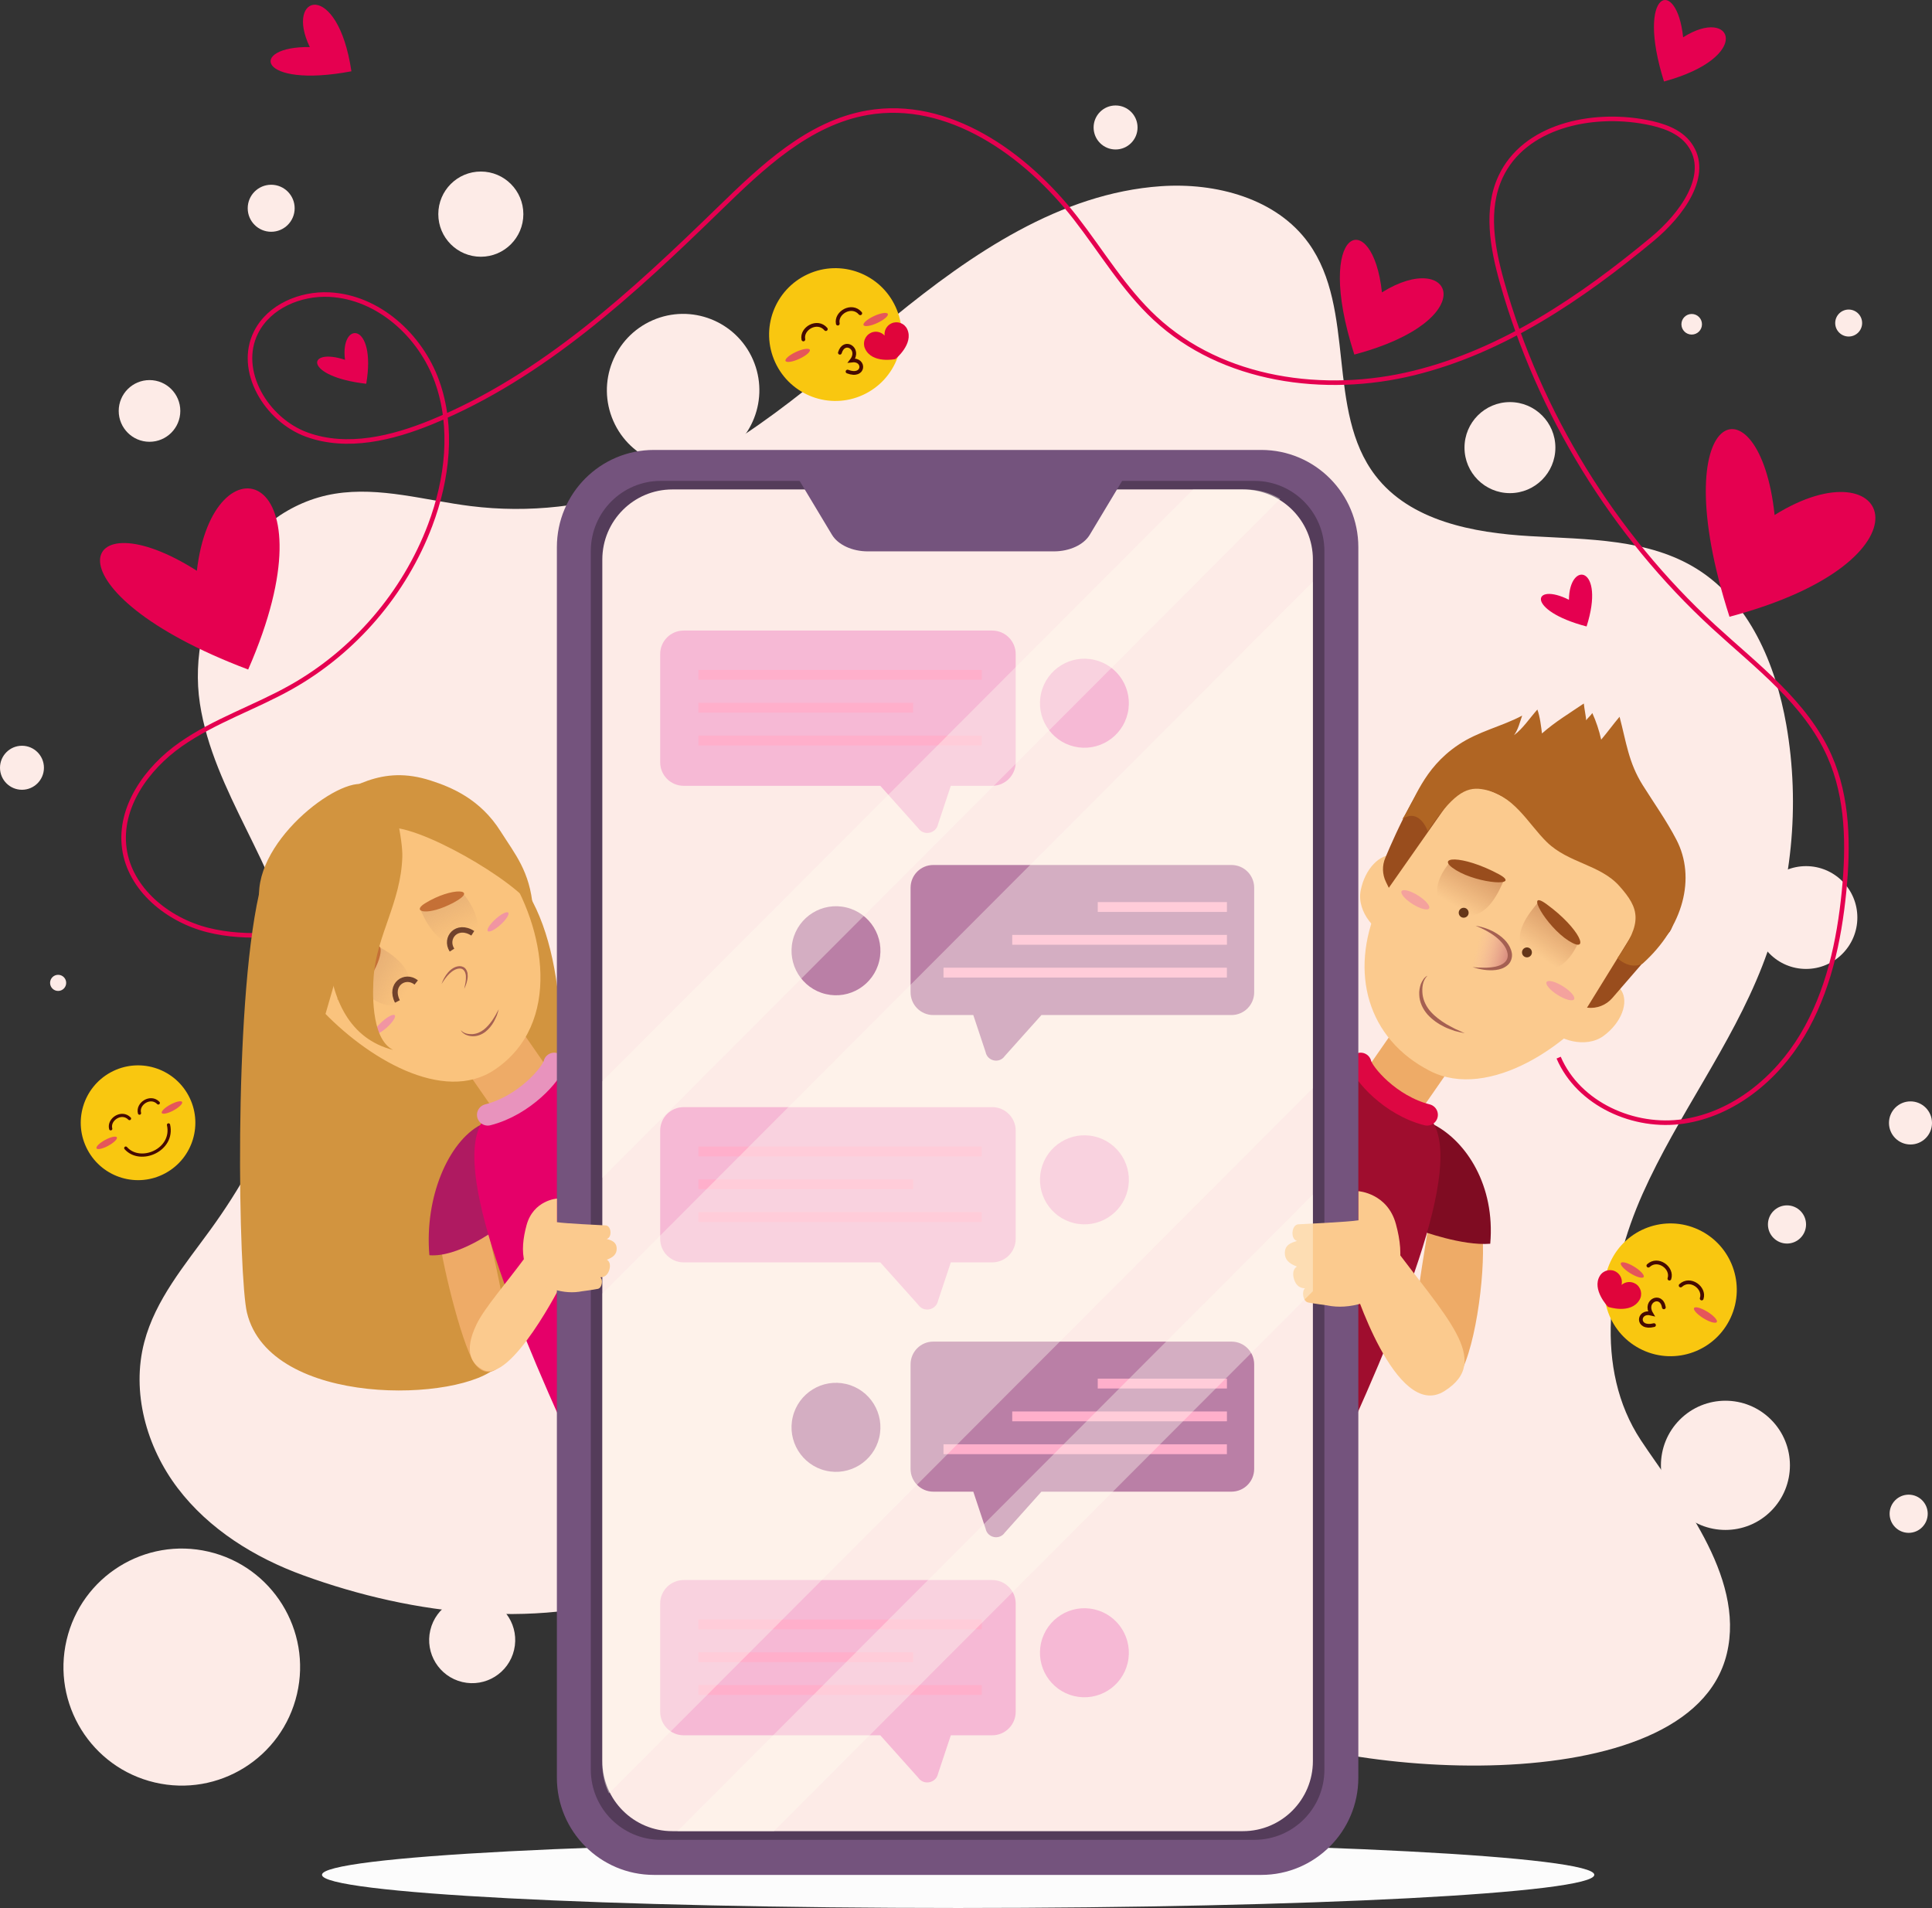 <svg width="403" height="398" viewBox="0 0 403 398" fill="none" xmlns="http://www.w3.org/2000/svg">
<rect x="0" y="0" width="403" height="398" fill="#333333" stroke="none"/>
<g clip-path="url(#clip0_205_79)">
<path d="M136.522 331.514C113.428 340.211 86.445 337.046 63.256 328.606C53.132 324.927 43.587 319.006 37.069 310.423C30.542 301.84 27.363 290.387 30.096 279.96C32.411 271.13 38.531 263.906 43.882 256.531C55.998 239.84 65.182 219.262 61.425 198.97C58.019 180.606 44.517 165.228 41.699 146.769C38.796 127.722 50.874 106.06 69.86 102.99C79.253 101.47 88.722 104.388 98.162 105.566C110.316 107.087 122.821 105.68 134.33 101.498C154.122 94.312 170.033 79.552 186.362 66.245C202.681 52.929 221.145 40.297 242.142 38.843C253.612 38.044 266.241 41.371 272.968 50.724C282.911 64.543 276.526 85.701 286.896 99.207C294.173 108.693 307.295 111.155 319.222 111.839C331.148 112.533 343.833 112.353 353.966 118.683C364.877 125.498 370.39 138.51 372.61 151.199C375.551 168.013 373.787 185.634 367.582 201.526C361.073 218.198 349.934 232.664 342.647 249.003C335.361 265.342 332.419 285.501 342.277 300.433C349.735 311.735 364.137 328.634 360.2 344.954C352.515 376.871 276.526 370.579 255.842 358.213C243.897 351.075 235.339 338.51 222.426 333.32C194.692 322.18 163.183 321.486 136.541 331.514H136.522Z" fill="#FDEBE7"/>
<path d="M314.961 102.867C320.196 102.867 324.44 98.616 324.44 93.371C324.44 88.127 320.196 83.876 314.961 83.876C309.727 83.876 305.483 88.127 305.483 93.371C305.483 98.616 309.727 102.867 314.961 102.867Z" fill="#FDEBE7"/>
<path d="M355.019 67.642C355.019 68.83 354.061 69.79 352.875 69.79C351.689 69.79 350.731 68.83 350.731 67.642C350.731 66.454 351.689 65.494 352.875 65.494C354.061 65.494 355.019 66.454 355.019 67.642Z" fill="#FDEBE7"/>
<path d="M376.728 202.116C382.639 202.116 387.43 197.316 387.43 191.394C387.43 185.473 382.639 180.673 376.728 180.673C370.817 180.673 366.025 185.473 366.025 191.394C366.025 197.316 370.817 202.116 376.728 202.116Z" fill="#FDEBE7"/>
<path d="M376.728 255.419C376.728 257.614 374.944 259.401 372.753 259.401C370.561 259.401 368.777 257.614 368.777 255.419C368.777 253.223 370.561 251.436 372.753 251.436C374.944 251.436 376.728 253.223 376.728 255.419Z" fill="#FDEBE7"/>
<path d="M369.425 315.193C374.679 309.93 374.679 301.396 369.425 296.133C364.17 290.869 355.652 290.869 350.398 296.133C345.144 301.396 345.144 309.93 350.398 315.193C355.652 320.457 364.17 320.457 369.425 315.193Z" fill="#FDEBE7"/>
<path d="M402.108 315.764C402.108 317.96 400.324 319.747 398.133 319.747C395.941 319.747 394.157 317.96 394.157 315.764C394.157 313.569 395.941 311.782 398.133 311.782C400.324 311.782 402.108 313.569 402.108 315.764Z" fill="#FDEBE7"/>
<path d="M232.701 31.182C235.232 31.182 237.284 29.126 237.284 26.591C237.284 24.055 235.232 22 232.701 22C230.17 22 228.118 24.055 228.118 26.591C228.118 29.126 230.17 31.182 232.701 31.182Z" fill="#FDEBE7"/>
<path d="M100.297 53.556C105.196 53.556 109.168 49.577 109.168 44.669C109.168 39.761 105.196 35.782 100.297 35.782C95.398 35.782 91.426 39.761 91.426 44.669C91.426 49.577 95.398 53.556 100.297 53.556Z" fill="#FDEBE7"/>
<path d="M148.876 95.998C156.92 92.467 160.584 83.073 157.06 75.014C153.535 66.956 144.157 63.285 136.113 66.816C128.069 70.347 124.405 79.742 127.93 87.8C131.454 95.858 140.832 99.529 148.876 95.998Z" fill="#FDEBE7"/>
<path d="M56.567 48.347C59.271 48.347 61.463 46.151 61.463 43.443C61.463 40.734 59.271 38.538 56.567 38.538C53.863 38.538 51.671 40.734 51.671 43.443C51.671 46.151 53.863 48.347 56.567 48.347Z" fill="#FDEBE7"/>
<path d="M31.187 92.155C34.734 92.155 37.61 89.274 37.61 85.72C37.61 82.166 34.734 79.285 31.187 79.285C27.639 79.285 24.763 82.166 24.763 85.72C24.763 89.274 27.639 92.155 31.187 92.155Z" fill="#FDEBE7"/>
<path d="M4.583 164.743C7.114 164.743 9.165 162.688 9.165 160.152C9.165 157.617 7.114 155.561 4.583 155.561C2.052 155.561 0 157.617 0 160.152C0 162.688 2.052 164.743 4.583 164.743Z" fill="#FDEBE7"/>
<path d="M61.95 353.369C65.048 340.073 56.8 326.778 43.528 323.674C30.255 320.57 16.984 328.833 13.886 342.129C10.787 355.425 19.035 368.72 32.307 371.823C45.58 374.927 58.851 366.665 61.95 353.369Z" fill="#FDEBE7"/>
<path d="M107.231 344.17C108.366 339.336 105.374 334.496 100.548 333.36C95.723 332.223 90.891 335.221 89.757 340.055C88.622 344.889 91.614 349.729 96.44 350.866C101.265 352.002 106.097 349.005 107.231 344.17Z" fill="#FDEBE7"/>
<path d="M398.512 238.738C400.991 238.738 403 236.725 403 234.242C403 231.759 400.991 229.746 398.512 229.746C396.034 229.746 394.024 231.759 394.024 234.242C394.024 236.725 396.034 238.738 398.512 238.738Z" fill="#FDEBE7"/>
<path d="M385.618 70.199C387.169 70.199 388.426 68.939 388.426 67.385C388.426 65.832 387.169 64.572 385.618 64.572C384.067 64.572 382.81 65.832 382.81 67.385C382.81 68.939 384.067 70.199 385.618 70.199Z" fill="#FDEBE7"/>
<path d="M12.126 206.707C13.053 206.707 13.805 205.953 13.805 205.024C13.805 204.095 13.053 203.342 12.126 203.342C11.198 203.342 10.446 204.095 10.446 205.024C10.446 205.953 11.198 206.707 12.126 206.707Z" fill="#FDEBE7"/>
<path d="M68.996 193.514C60.476 194.807 51.69 196.099 43.341 193.999C34.982 191.898 27.088 185.52 25.931 176.966C24.773 168.383 30.608 160.238 37.696 155.276C44.783 150.315 53.161 147.587 60.694 143.348C73.902 135.924 84.376 123.739 89.728 109.549C93.333 99.996 94.614 89.189 91.17 79.58C87.725 69.961 78.883 61.958 68.702 61.454C62.649 61.16 56.15 63.888 53.417 69.305C49.366 77.327 55.571 87.602 64.006 90.663C72.44 93.723 81.862 91.413 90.154 88.001C113.286 78.487 132.101 61.008 150.042 43.557C158.989 34.85 168.658 25.64 180.954 23.511C197.748 20.603 213.887 32.009 224.352 45.486C229.817 52.52 234.418 60.323 240.937 66.378C254.988 79.438 276.317 82.384 294.932 77.803C313.548 73.231 329.896 62.12 344.668 49.868C350.693 44.869 357.012 36.428 352.401 30.089C350.352 27.266 346.727 26.106 343.302 25.46C331.878 23.293 317.941 26.315 313.016 36.865C309.838 43.671 311.29 51.684 313.33 58.917C321.053 86.3 336.509 111.459 357.43 130.697C366.396 138.947 376.681 146.57 381.624 157.719C385.495 166.454 385.59 176.386 384.66 185.891C383.626 196.365 381.339 206.935 375.94 215.964C370.542 224.994 361.633 232.332 351.243 233.909C340.854 235.497 329.269 230.298 325.123 220.622" stroke="#E50050" stroke-width="0.95" stroke-miterlimit="10"/>
<path d="M199.863 398C273.15 398 332.562 394.902 332.562 391.08C332.562 387.259 273.15 384.161 199.863 384.161C126.576 384.161 67.165 387.259 67.165 391.08C67.165 394.902 126.576 398 199.863 398Z" fill="#FCFCFC"/>
<path d="M370.172 107.429C394.556 92.231 404.974 116.905 360.76 128.653C346.604 84.703 367.041 77.955 370.172 107.429Z" fill="#E50050"/>
<path d="M288.262 60.989C303.177 51.693 309.544 66.787 282.503 73.963C273.85 47.093 286.346 42.958 288.262 60.989Z" fill="#E50050"/>
<path d="M41.064 119.063C44.385 90.482 70.144 97.696 51.766 139.66C8.634 123.378 16.092 103.152 41.064 119.063Z" fill="#E50050"/>
<path d="M327.267 125.108C327.362 116.829 334.943 118.122 330.949 130.678C318.121 127.313 319.649 121.306 327.267 125.108Z" fill="#E50050"/>
<path d="M71.966 75.056C70.894 66.853 78.579 67.053 76.397 80.055C63.227 78.544 63.892 72.375 71.966 75.056Z" fill="#E50050"/>
<path d="M186.817 64.011C190.005 70.959 186.96 79.181 180.024 82.374C173.088 85.568 164.881 82.517 161.693 75.569C158.505 68.621 161.551 60.399 168.487 57.206C175.422 54.012 183.629 57.063 186.817 64.011Z" fill="#F9C710"/>
<path d="M167.576 70.807C167.111 68.507 170.508 66.577 172.263 68.649" stroke="#460A01" stroke-width="0.78" stroke-miterlimit="10" stroke-linecap="round"/>
<path d="M174.758 67.509C174.293 65.209 177.69 63.279 179.445 65.351" stroke="#460A01" stroke-width="0.78" stroke-miterlimit="10" stroke-linecap="round"/>
<path d="M168.923 72.965C169.103 73.364 168.126 74.21 166.722 74.856C165.327 75.502 164.046 75.692 163.857 75.293C163.676 74.894 164.654 74.048 166.058 73.402C167.453 72.756 168.733 72.566 168.923 72.965Z" fill="#E5565A"/>
<path d="M185.195 65.484C185.375 65.883 184.398 66.729 182.994 67.376C181.599 68.022 180.318 68.212 180.128 67.813C179.948 67.414 180.925 66.568 182.33 65.921C183.724 65.275 185.005 65.085 185.195 65.484Z" fill="#E5565A"/>
<path d="M175.195 73.582C176.077 70.579 179.531 72.756 177.642 75.198C180.546 74.818 180.356 78.886 176.789 77.508" stroke="#460A01" stroke-width="0.78" stroke-miterlimit="10" stroke-linecap="round"/>
<path d="M181.656 69.419C182.662 68.954 183.81 69.229 184.521 69.999C184.398 68.954 184.948 67.908 185.954 67.452C187.197 66.882 188.668 67.423 189.246 68.678C190.651 71.739 186.77 74.904 186.77 74.904C186.77 74.904 181.912 75.93 180.442 72.727C179.872 71.482 180.413 70.009 181.665 69.429L181.656 69.419Z" fill="#E0053B"/>
<path d="M360.996 274.877C364.207 267.938 361.195 259.705 354.268 256.489C347.341 253.272 339.123 256.29 335.912 263.229C332.701 270.168 335.714 278.4 342.64 281.617C349.567 284.834 357.785 281.816 360.996 274.877Z" fill="#F9C710"/>
<path d="M354.962 270.864C355.693 268.64 352.562 266.311 350.57 268.155" stroke="#460A01" stroke-width="0.78" stroke-miterlimit="10" stroke-linecap="round"/>
<path d="M348.226 266.72C348.957 264.496 345.826 262.167 343.833 264.011" stroke="#460A01" stroke-width="0.78" stroke-miterlimit="10" stroke-linecap="round"/>
<path d="M353.369 272.85C353.141 273.221 354.014 274.181 355.323 274.989C356.632 275.797 357.885 276.149 358.113 275.768C358.34 275.398 357.467 274.438 356.158 273.63C354.849 272.822 353.596 272.47 353.369 272.85Z" fill="#E5565A"/>
<path d="M338.112 263.46C337.884 263.83 338.757 264.79 340.067 265.598C341.376 266.406 342.628 266.758 342.856 266.378C343.084 266.007 342.211 265.047 340.901 264.239C339.592 263.431 338.34 263.08 338.112 263.46Z" fill="#E5565A"/>
<path d="M347.069 272.708C346.556 269.619 342.856 271.358 344.44 274.02C341.604 273.297 341.3 277.356 345.01 276.415" stroke="#460A01" stroke-width="0.78" stroke-miterlimit="10" stroke-linecap="round"/>
<path d="M341.158 267.794C340.218 267.214 339.042 267.338 338.245 268.022C338.492 267.005 338.074 265.893 337.135 265.313C335.968 264.591 334.44 264.962 333.719 266.131C331.964 269.001 335.427 272.603 335.427 272.603C335.427 272.603 340.123 274.21 341.964 271.197C342.685 270.028 342.315 268.497 341.148 267.775L341.158 267.794Z" fill="#E0053B"/>
<path d="M39.309 228.511C42.449 234.328 40.286 241.589 34.479 244.735C28.673 247.881 21.424 245.714 18.283 239.897C15.143 234.08 17.306 226.819 23.113 223.673C28.919 220.527 36.168 222.694 39.309 228.511Z" fill="#F9C710"/>
<path d="M23.094 235.459C22.562 233.501 25.38 231.647 27.012 233.329" stroke="#460A01" stroke-width="0.67" stroke-miterlimit="10" stroke-linecap="round"/>
<path d="M29.1 232.198C28.568 230.24 31.386 228.387 33.018 230.069" stroke="#460A01" stroke-width="0.67" stroke-miterlimit="10" stroke-linecap="round"/>
<path d="M26.234 239.489C29.29 242.929 36.33 239.869 35.153 234.651" stroke="#460A01" stroke-width="0.67" stroke-miterlimit="10" stroke-linecap="round"/>
<path d="M24.375 237.245C24.555 237.578 23.758 238.367 22.581 239.004C21.405 239.641 20.314 239.878 20.134 239.546C19.953 239.213 20.75 238.424 21.927 237.787C23.094 237.15 24.194 236.913 24.375 237.245Z" fill="#E5565A"/>
<path d="M37.99 229.87C38.17 230.202 37.373 230.991 36.197 231.628C35.03 232.265 33.929 232.503 33.749 232.17C33.569 231.837 34.365 231.048 35.542 230.411C36.709 229.775 37.81 229.537 37.99 229.87Z" fill="#E5565A"/>
<path d="M101.474 177.783C95.373 174.485 60.761 156.341 54.034 186.442C48.597 210.746 49.802 266.72 51.51 273.801C56.311 293.742 96.369 292.544 103.846 284.95C111.313 277.356 130.763 193.628 101.474 177.783Z" fill="#D2943F"/>
<path d="M91.654 258.413C92.489 264.819 96.787 282.184 99.396 284.941C102.792 288.543 106.863 283.724 105.961 277.508C104.756 269.163 101.711 256.426 101.711 256.426L91.654 258.413Z" fill="#EEAB67"/>
<path d="M100.269 234.622C93.589 238.129 88.513 249.687 89.566 261.834C95.439 262.319 103.115 256.683 103.115 256.683C103.115 256.683 100.43 241.523 100.269 234.622Z" fill="#AF1A61"/>
<path d="M100.99 233.434C93.513 242.91 107.906 276.985 122.442 308.37C147.983 304.977 156.883 243.756 154.483 235.981C143.05 228.492 122.442 219.3 115.668 222.969C108.893 226.648 100.99 233.434 100.99 233.434Z" fill="#E50069"/>
<path d="M109.889 261.834C105.563 267.737 101.113 272.736 99.424 276.215C96.559 282.108 98.551 284.56 100.639 285.701C106.54 288.913 117.309 267.442 117.309 267.442L109.88 261.834H109.889Z" fill="#FBCA8E"/>
<path d="M103.692 232.514L115.323 224.413L103.862 207.9L92.231 216.001L103.692 232.514Z" fill="#EEAB67"/>
<path d="M115.601 221.829C115.117 223.939 109.443 230.602 101.739 232.55" stroke="#E893BD" stroke-width="4.49" stroke-miterlimit="10" stroke-linecap="round"/>
<path d="M309.25 257.899C309.857 266.283 307.532 283.049 303.804 287.697C300.075 292.345 294.524 283.657 294.932 277.394C295.34 271.13 297.959 255.875 297.959 255.875L309.25 257.899Z" fill="#EEAB67"/>
<path d="M299.155 234.622C305.834 238.129 311.916 247.283 310.853 259.439C304.98 259.924 296.308 256.692 296.308 256.692C296.308 256.692 298.993 241.532 299.155 234.632V234.622Z" fill="#7F0C22"/>
<path d="M298.424 233.434C305.9 242.91 291.507 276.985 276.972 308.37C251.43 304.977 242.531 243.756 244.931 235.981C256.364 228.492 276.972 219.3 283.746 222.969C290.52 226.648 298.424 233.434 298.424 233.434Z" fill="#9F0D2E"/>
<path d="M289.79 258.783C301.441 274.685 311.47 283.809 301.28 290.187C291.09 296.565 282.105 267.442 282.105 267.442L289.79 258.783Z" fill="#FBCA8E"/>
<path d="M307.214 216.016L295.583 207.915L284.122 224.428L295.753 232.529L307.214 216.016Z" fill="#EEAB67"/>
<path d="M283.822 221.829C284.306 223.939 289.98 230.602 297.684 232.55" stroke="#DD0742" stroke-width="4.49" stroke-miterlimit="10" stroke-linecap="round"/>
<path d="M295.91 188.457C295.037 192.972 293.263 195.757 290.236 195.32C287.209 194.892 282.949 190.292 283.822 185.777C284.695 181.253 287.854 177.945 290.881 178.382C293.908 178.81 296.783 183.943 295.91 188.457Z" fill="#FBCA8E"/>
<path d="M296.517 207.923C296.849 208.009 297.228 208.132 297.627 208.246C297.741 207.923 297.826 207.705 297.874 207.629L296.517 207.914V207.923Z" fill="#FFAFCB"/>
<path d="M287.352 189.113C281.479 202.762 285.122 216.687 298.32 223.416C310.331 229.537 328.15 218.54 337.552 204.197C346.955 189.864 346.357 173.487 332.476 165.085C311.223 152.225 299.733 160.333 287.352 189.104V189.113Z" fill="#FBCA8E"/>
<path d="M326.916 206.279C323.206 208.997 321.451 211.792 323.131 214.348C324.81 216.905 330.778 218.806 334.488 216.088C338.197 213.369 339.839 209.102 338.159 206.535C336.48 203.979 330.626 203.56 326.916 206.269V206.279Z" fill="#FBCA8E"/>
<path d="M303.415 165.532C309.411 160.684 319.535 170.398 326.281 175.949C333.558 181.947 344.583 183.534 343.273 192.801C349.564 188.467 354.479 176.329 332.59 162.89C315.056 152.121 305.35 154.126 298.908 162.709C298.576 162.975 302.38 165.836 303.415 165.532Z" fill="#994D1D"/>
<path d="M310.407 155.647C302.665 155.808 302.456 157.985 299.828 160.038C295.179 163.669 288.984 178.905 288.984 178.905C288.272 180.53 288.319 182.384 289.097 183.971L289.695 185.197L310.417 155.647H310.407Z" fill="#994D1D"/>
<path d="M348.226 182.355L331.034 210.204H331.12C333.084 210.432 335.038 209.672 336.328 208.17L348.312 194.331C349.811 192.183 350.095 184.836 348.226 182.346V182.355Z" fill="#994D1D"/>
<path d="M317.504 149.288C317.011 150.714 316.717 152.092 315.815 153.356C317.694 151.949 319.041 149.849 320.683 148.005C321.233 149.497 321.48 151.655 321.641 152.995C324.44 150.533 327.372 148.794 330.37 146.75C330.455 147.758 330.92 149.982 330.844 150.258C331.205 149.754 331.85 149.222 332.144 148.737C332.913 150.419 333.577 152.396 333.994 154.288C335.294 152.757 336.528 151.047 337.827 149.516C339.241 154.82 339.678 159.05 342.685 163.821C345.067 167.604 347.61 171.168 349.687 175.16C353.796 183.068 351.186 193.324 342.657 200.985C342.657 200.985 340.332 202.505 337.382 199.873C342.742 192.402 341.964 189.512 337.79 184.827C333.776 180.331 327.201 180.065 322.685 175.683C318.681 171.795 315.74 165.579 309.013 164.6C305.682 164.116 302.921 165.798 297.826 173.392C297.096 171.482 295.265 168.935 292.494 170.893C295.198 166.91 296.754 160.399 304.145 155.4C308.358 152.548 313.311 151.522 317.504 149.279V149.288Z" fill="#B06523"/>
<path d="M309.515 193.542C313.263 194.968 315.73 197.268 314.81 200.139C313.889 203.009 309.572 202.41 306.603 200.994C303.633 199.587 306.603 192.43 309.515 193.533V193.542Z" fill="url(#paint0_linear_205_79)"/>
<path d="M307.76 193.096C309.354 193.362 310.929 193.904 312.324 194.807C313.69 195.7 315.018 196.974 315.36 198.808C315.512 199.711 315.17 200.776 314.43 201.365C313.719 201.964 312.855 202.239 312.02 202.334C310.341 202.543 308.709 202.211 307.172 201.745C308.775 201.878 310.398 201.954 311.906 201.65C312.646 201.488 313.377 201.222 313.87 200.738C314.383 200.281 314.591 199.616 314.478 198.932C314.25 197.544 313.13 196.308 311.925 195.367C310.682 194.417 309.259 193.685 307.76 193.086V193.096Z" fill="#A56052"/>
<path d="M297.741 203.542C296.697 204.568 296.593 206.117 296.735 207.429C296.906 208.779 297.542 210.033 298.452 211.05C299.363 212.067 300.492 212.904 301.697 213.636C302.305 213.997 302.95 214.291 303.576 214.643C304.221 214.938 304.885 215.213 305.54 215.537C304.828 215.403 304.126 215.213 303.415 215.042C302.732 214.786 302.029 214.567 301.375 214.244C300.046 213.607 298.804 212.752 297.779 211.63C296.783 210.499 296.08 209.026 296.043 207.486C295.995 206.726 296.137 205.965 296.375 205.252C296.678 204.578 297.067 203.865 297.731 203.542H297.741Z" fill="#A56052"/>
<path d="M313.7 183.6C312.571 186.081 309.658 193.609 302.893 190.111C296.128 186.613 302.513 179.789 302.513 179.789C302.513 179.789 310.569 182.061 313.7 183.6Z" fill="url(#paint1_linear_205_79)"/>
<path d="M306.024 191.147C305.606 191.537 304.952 191.527 304.563 191.109C304.174 190.691 304.183 190.035 304.601 189.645C305.018 189.256 305.673 189.265 306.062 189.683C306.451 190.102 306.441 190.757 306.024 191.147Z" fill="#643619"/>
<path d="M312.571 182.317C304.876 178.211 298.993 178.61 303.709 181.509C308.415 184.408 317.647 185.026 312.571 182.317Z" fill="#994D1D"/>
<path d="M320.929 188.134C319.193 190.235 313.719 196.147 319.81 200.719C325.911 205.29 329.241 196.536 329.241 196.536C329.241 196.536 323.681 190.273 320.929 188.134Z" fill="url(#paint2_linear_205_79)"/>
<path d="M317.523 198.352C317.353 198.903 317.656 199.483 318.197 199.654C318.747 199.825 319.326 199.521 319.497 198.979C319.668 198.428 319.364 197.848 318.823 197.677C318.282 197.506 317.694 197.81 317.523 198.352Z" fill="#643619"/>
<path d="M322.58 188.59C329.639 193.723 331.85 199.198 327.182 196.223C322.514 193.248 317.931 185.207 322.58 188.59Z" fill="#994D1D"/>
<path d="M298.092 189.493C297.779 189.988 296.251 189.588 294.667 188.59C293.082 187.602 292.048 186.395 292.361 185.891C292.674 185.397 294.202 185.796 295.786 186.794C297.371 187.783 298.405 188.99 298.092 189.493Z" fill="#F4A29D"/>
<path d="M328.34 208.446C328.026 208.94 326.499 208.541 324.914 207.543C323.33 206.554 322.296 205.347 322.609 204.844C322.922 204.349 324.45 204.749 326.034 205.747C327.619 206.735 328.653 207.942 328.34 208.446Z" fill="#F4A29D"/>
<path d="M263.091 93.856H136.408C125.226 93.856 116.161 102.937 116.161 114.139V370.816C116.161 382.018 125.226 391.099 136.408 391.099H263.091C274.273 391.099 283.338 382.018 283.338 370.816V114.139C283.338 102.937 274.273 93.856 263.091 93.856Z" fill="#74537D"/>
<path d="M261.658 100.31H137.841C129.776 100.31 123.239 106.859 123.239 114.938V369.153C123.239 377.232 129.776 383.781 137.841 383.781H261.658C269.723 383.781 276.26 377.232 276.26 369.153V114.938C276.26 106.859 269.723 100.31 261.658 100.31Z" fill="#543C5A"/>
<path d="M259.258 102.097H140.241C132.177 102.097 125.639 108.646 125.639 116.725V367.347C125.639 375.426 132.177 381.975 140.241 381.975H259.258C267.322 381.975 273.86 375.426 273.86 367.347V116.725C273.86 108.646 267.322 102.097 259.258 102.097Z" fill="#FDEBE7"/>
<path d="M206.96 230.944H142.604C139.9 230.944 137.708 233.139 137.708 235.848V258.422C137.708 261.131 139.9 263.327 142.604 263.327H183.62L191.524 272.157C192.672 273.848 195.281 273.307 195.679 271.301L198.336 263.327H206.97C209.674 263.327 211.866 261.131 211.866 258.422V235.848C211.866 233.139 209.674 230.944 206.97 230.944H206.96Z" fill="#F6B9D5"/>
<path d="M235.226 248.232C236.398 243.24 233.308 238.241 228.324 237.067C223.341 235.894 218.351 238.989 217.179 243.982C216.007 248.974 219.098 253.973 224.081 255.147C229.065 256.32 234.055 253.225 235.226 248.232Z" fill="#F6B9D5"/>
<path d="M204.797 239.166H145.687V241.219H204.797V239.166Z" fill="#FFAFCB"/>
<path d="M190.47 246.009H145.687V248.062H190.47V246.009Z" fill="#FFAFCB"/>
<path d="M204.797 252.852H145.687V254.905H204.797V252.852Z" fill="#FFAFCB"/>
<path d="M194.673 279.855H256.876C259.495 279.855 261.611 281.975 261.611 284.598V306.412C261.611 309.035 259.495 311.155 256.876 311.155H217.236L209.598 319.69C208.488 321.325 205.964 320.802 205.585 318.863L203.023 311.155H194.673C192.055 311.155 189.939 309.035 189.939 306.412V284.598C189.939 281.975 192.055 279.855 194.673 279.855Z" fill="#BA7FA6"/>
<path d="M183.397 299.88C184.578 294.89 181.497 289.885 176.516 288.702C171.535 287.518 166.539 290.605 165.358 295.595C164.176 300.585 167.257 305.59 172.238 306.773C177.22 307.956 182.216 304.87 183.397 299.88Z" fill="#BA7FA6"/>
<path d="M255.928 287.583H228.982V289.636H255.928V287.583Z" fill="#FFAFCB"/>
<path d="M255.928 294.426H211.145V296.479H255.928V294.426Z" fill="#FFAFCB"/>
<path d="M255.918 301.279H196.808V303.332H255.918V301.279Z" fill="#FFAFCB"/>
<path d="M276.906 272.318C279.097 272.755 281.621 272.651 284.335 271.786C292.94 269.048 292.94 261.796 291.175 255.333C289.42 248.87 283.357 248.48 283.357 248.48V254.554C281.241 254.905 271.706 255.333 270.814 255.39C269.363 255.485 269.135 258.536 270.577 258.859C269.306 259.23 268.053 259.648 268.006 261.312C267.968 262.728 268.85 263.574 270.539 264.201C269.334 264.923 269.714 266.767 270.33 267.727C270.919 268.649 271.782 268.697 272.218 268.744C271.507 269.258 271.735 271.463 272.854 271.691C273.974 271.919 276.915 272.309 276.915 272.309L276.906 272.318Z" fill="#FBCA8E"/>
<path d="M121.408 269.353C119.624 269.714 117.584 269.628 115.383 268.925C108.409 266.701 108.409 260.817 109.832 255.58C111.256 250.334 116.18 250.02 116.18 250.02V254.943C117.897 255.229 125.63 255.571 126.36 255.618C127.537 255.694 127.727 258.166 126.55 258.432C127.575 258.726 128.6 259.068 128.637 260.428C128.666 261.578 127.954 262.262 126.588 262.766C127.565 263.355 127.262 264.847 126.759 265.627C126.275 266.378 125.582 266.416 125.231 266.454C125.81 266.872 125.62 268.659 124.719 268.849C123.808 269.039 121.417 269.353 121.417 269.353H121.408Z" fill="#FBCA8E"/>
<path d="M77.64 194.103C77.516 193.723 77.488 193.324 77.564 192.925L77.896 192.611C77.697 192.563 77.488 192.525 77.289 192.497C77.26 193.029 77.346 193.571 77.64 194.103Z" fill="#CE1F33"/>
<path d="M66.691 210.242C76.378 220.698 92.498 230.336 103.191 223.131C117.347 213.598 113.741 193.438 105.363 181.006C96.995 168.573 80.96 166.663 68.901 174.771C56.842 182.878 56.501 199.255 66.681 210.242H66.691Z" fill="#FAC37D"/>
<path d="M106.018 190.377C106.303 190.701 105.591 191.822 104.415 192.887C103.238 193.951 102.052 194.55 101.758 194.227C101.464 193.904 102.185 192.782 103.362 191.718C104.538 190.653 105.724 190.054 106.018 190.377Z" fill="#F195A2"/>
<path opacity="0.39" d="M87.659 189.607C88.503 191.651 91.701 198.922 97.28 196.261C102.859 193.609 96.511 186.243 96.511 186.243C96.511 186.243 90.221 188.438 87.649 189.607H87.659Z" fill="url(#paint3_linear_205_79)"/>
<path d="M88.627 188.448C94.272 184.941 100.05 185.368 94.661 188.258C89.272 191.147 85.686 190.273 88.627 188.448Z" fill="#C57036"/>
<path d="M98.617 194.683C95.316 192.554 92.659 195.662 94.281 198.19" stroke="#70422C" stroke-width="1.13" stroke-miterlimit="10"/>
<path opacity="0.39" d="M78.977 197.458C80.922 198.514 87.811 202.439 84.604 207.733C81.397 213.018 74.727 205.946 74.727 205.946C74.727 205.946 77.554 199.911 78.968 197.458H78.977Z" fill="url(#paint4_linear_205_79)"/>
<path d="M77.734 198.304C73.674 203.57 73.512 209.377 76.928 204.292C80.353 199.217 79.85 195.548 77.734 198.304Z" fill="#C57036"/>
<path d="M82.896 208.902C81.112 205.395 84.48 203.066 86.824 204.939" stroke="#70422C" stroke-width="1.13" stroke-miterlimit="10"/>
<path d="M82.346 211.782C82.63 212.105 81.919 213.227 80.742 214.291C79.566 215.356 78.38 215.955 78.086 215.632C77.801 215.308 78.513 214.187 79.689 213.122C80.865 212.058 82.052 211.459 82.346 211.782Z" fill="#F195A2"/>
<path d="M92.118 205.224C92.412 204.368 92.849 203.561 93.456 202.857C94.054 202.173 94.879 201.555 95.913 201.536C96.407 201.536 96.986 201.793 97.232 202.258C97.394 202.467 97.422 202.724 97.517 202.952C97.536 203.19 97.564 203.427 97.564 203.665C97.536 204.606 97.204 205.471 96.834 206.288C97.014 205.404 97.242 204.53 97.185 203.675C97.166 202.829 96.71 201.983 95.904 202.03C95.126 202.03 94.348 202.534 93.731 203.123C93.105 203.732 92.602 204.463 92.128 205.224H92.118Z" fill="#A56052"/>
<path d="M96.141 214.9C96.739 215.594 97.707 215.755 98.542 215.717C99.395 215.66 100.211 215.327 100.895 214.795C101.578 214.263 102.147 213.588 102.669 212.866C102.925 212.505 103.143 212.105 103.38 211.725C103.599 211.326 103.798 210.927 104.035 210.528C103.921 210.965 103.769 211.402 103.627 211.849C103.428 212.267 103.257 212.695 103.029 213.103C102.574 213.911 101.976 214.662 101.227 215.251C100.468 215.822 99.509 216.202 98.542 216.154C98.058 216.145 97.593 216.021 97.156 215.841C96.748 215.622 96.312 215.347 96.141 214.9Z" fill="#A56052"/>
<path d="M65.457 168.497L62.677 171.149C58.939 175.645 57.345 182.574 57.724 188.838C57.886 191.527 59.973 198.409 62.877 201.555C63.835 202.591 63.417 187.602 65.097 184.713C68.095 179.551 74.452 174.001 80.249 172.708C86.492 171.311 108.02 183.962 111.161 189.37C110.544 181.728 107.375 178.107 104.443 173.449C100.174 166.663 94.158 164.211 89.851 162.823C79.499 159.468 73.294 164.334 65.457 168.516V168.497Z" fill="#D2943F"/>
<path d="M67.146 214.044C67.146 214.044 80.932 168.564 77.213 164.315C73.484 160.067 54.167 173.715 54.034 186.433C53.873 201.555 60.856 208.988 67.146 214.035V214.044Z" fill="#D2943F"/>
<path d="M76.463 199.93C76.463 199.93 74.034 202.106 72.564 204.264C71.511 205.804 70.353 208.465 70.353 208.465L71.748 208.76C71.748 208.76 72.867 207.676 73.958 205.956C75.05 204.254 77.981 201.869 77.981 201.869L76.463 199.92V199.93Z" fill="#D19A4D"/>
<path d="M80.097 169.096C78.892 168.725 77.678 168.488 76.406 168.535C76.245 168.535 75.496 168.792 75.514 168.763C75.258 168.858 75.002 168.954 74.755 169.068C74.367 169.248 74.025 169.41 73.712 169.562C66.662 185.929 63.911 214.462 82.004 219.015C77.175 216.611 77.763 206.146 77.943 203.675C78.589 195.073 83.627 188.182 83.921 178.743C83.978 177.071 83.56 173.887 82.811 170.598C82.09 169.942 81.198 169.438 80.088 169.096H80.097Z" fill="#D2943F"/>
<path d="M219.826 115.014H181.03C177.756 115.014 174.806 113.645 173.544 111.554L166.323 99.531H234.532L227.312 111.554C226.05 113.655 223.099 115.014 219.826 115.014Z" fill="#74537D"/>
<path d="M206.96 131.533H142.604C139.9 131.533 137.708 133.729 137.708 136.438V159.012C137.708 161.72 139.9 163.916 142.604 163.916H183.62L191.524 172.746C192.672 174.438 195.281 173.896 195.679 171.891L198.336 163.916H206.97C209.674 163.916 211.866 161.72 211.866 159.012V136.438C211.866 133.729 209.674 131.533 206.97 131.533H206.96Z" fill="#F6B9D5"/>
<path d="M235.223 148.815C236.394 143.823 233.304 138.824 228.32 137.651C223.337 136.477 218.347 139.573 217.175 144.565C216.004 149.558 219.094 154.556 224.077 155.73C229.061 156.904 234.051 153.808 235.223 148.815Z" fill="#F6B9D5"/>
<path d="M204.797 139.745H145.687V141.798H204.797V139.745Z" fill="#FFAFCB"/>
<path d="M190.47 146.598H145.687V148.651H190.47V146.598Z" fill="#FFAFCB"/>
<path d="M204.797 153.442H145.687V155.495H204.797V153.442Z" fill="#FFAFCB"/>
<path d="M206.96 329.594H142.604C139.9 329.594 137.708 331.79 137.708 334.498V357.072C137.708 359.781 139.9 361.977 142.604 361.977H183.62L191.524 370.807C192.672 372.499 195.281 371.957 195.679 369.951L198.336 361.977H206.97C209.674 361.977 211.866 359.781 211.866 357.072V334.498C211.866 331.79 209.674 329.594 206.97 329.594H206.96Z" fill="#F6B9D5"/>
<path d="M235.222 346.886C236.394 341.893 233.303 336.894 228.32 335.721C223.336 334.547 218.346 337.643 217.175 342.635C216.003 347.628 219.093 352.626 224.077 353.8C229.061 354.974 234.05 351.878 235.222 346.886Z" fill="#F6B9D5"/>
<path d="M204.797 337.816H145.687V339.869H204.797V337.816Z" fill="#FFAFCB"/>
<path d="M190.47 344.659H145.687V346.712H190.47V344.659Z" fill="#FFAFCB"/>
<path d="M204.797 351.503H145.687V353.556H204.797V351.503Z" fill="#FFAFCB"/>
<path d="M194.673 180.435H256.876C259.495 180.435 261.611 182.555 261.611 185.178V206.992C261.611 209.615 259.495 211.735 256.876 211.735H217.236L209.598 220.27C208.488 221.905 205.964 221.382 205.585 219.443L203.023 211.735H194.673C192.055 211.735 189.939 209.615 189.939 206.992V185.178C189.939 182.555 192.055 180.435 194.673 180.435Z" fill="#BA7FA6"/>
<path d="M183.399 200.467C184.58 195.477 181.499 190.472 176.518 189.289C171.536 188.106 166.541 191.192 165.359 196.182C164.178 201.172 167.259 206.177 172.24 207.36C177.222 208.544 182.217 205.458 183.399 200.467Z" fill="#BA7FA6"/>
<path d="M255.928 188.172H228.982V190.225H255.928V188.172Z" fill="#FFAFCB"/>
<path d="M255.928 195.016H211.145V197.069H255.928V195.016Z" fill="#FFAFCB"/>
<path d="M255.918 201.859H196.808V203.912H255.918V201.859Z" fill="#FFAFCB"/>
<g opacity="0.72">
<path opacity="0.52" d="M273.86 121.344L125.639 269.828V368.079C125.639 370.236 126.142 372.27 127.015 374.086L273.86 226.98V121.344Z" fill="#FFFEF1"/>
<path opacity="0.52" d="M259.989 102.097H248.869L125.639 225.555V245.714L267.048 104.055C264.979 102.819 262.569 102.106 259.989 102.106V102.097Z" fill="#FFFEF1"/>
<path opacity="0.52" d="M273.86 249.183L141.294 381.984H161.428L273.86 269.343V249.183Z" fill="#FFFEF1"/>
</g>
</g>
<path d="M351.087 7.783C361.427 1.183 365.844 11.898 347.096 17C341.093 -2.086 349.759 -5.017 351.087 7.783Z" fill="#E50050"/>
<path d="M64.621 9.819C59.29 -1.229 70.453 -4.349 73.301 14.872C53.639 18.575 51.754 9.623 64.621 9.819Z" fill="#E50050"/>
<defs>
<linearGradient id="paint0_linear_205_79" x1="315.154" y1="199.592" x2="307.982" y2="197.719" gradientUnits="userSpaceOnUse">
<stop stop-color="#D38278"/>
<stop offset="1" stop-color="#F6B9AD" stop-opacity="0"/>
</linearGradient>
<linearGradient id="paint1_linear_205_79" x1="308.631" y1="181.305" x2="303.982" y2="189.305" gradientUnits="userSpaceOnUse">
<stop stop-color="#DA9C68"/>
<stop offset="1" stop-color="#DA9C68" stop-opacity="0"/>
</linearGradient>
<linearGradient id="paint2_linear_205_79" x1="325.371" y1="191.239" x2="320.208" y2="198.913" gradientUnits="userSpaceOnUse">
<stop stop-color="#DA9C68"/>
<stop offset="1" stop-color="#DA9C68" stop-opacity="0"/>
</linearGradient>
<linearGradient id="paint3_linear_205_79" x1="91.417" y1="187.301" x2="95.381" y2="195.546" gradientUnits="userSpaceOnUse">
<stop stop-color="#C9926A"/>
<stop offset="1" stop-color="#C9926A" stop-opacity="0"/>
</linearGradient>
<linearGradient id="paint4_linear_205_79" x1="76.895" y1="202.252" x2="84.692" y2="207.02" gradientUnits="userSpaceOnUse">
<stop stop-color="#C9926A"/>
<stop offset="1" stop-color="#C9926A" stop-opacity="0"/>
</linearGradient>
<clipPath id="clip0_205_79">
<rect width="403" height="376" fill="white" transform="translate(0 22)"/>
</clipPath>
</defs>
</svg>
